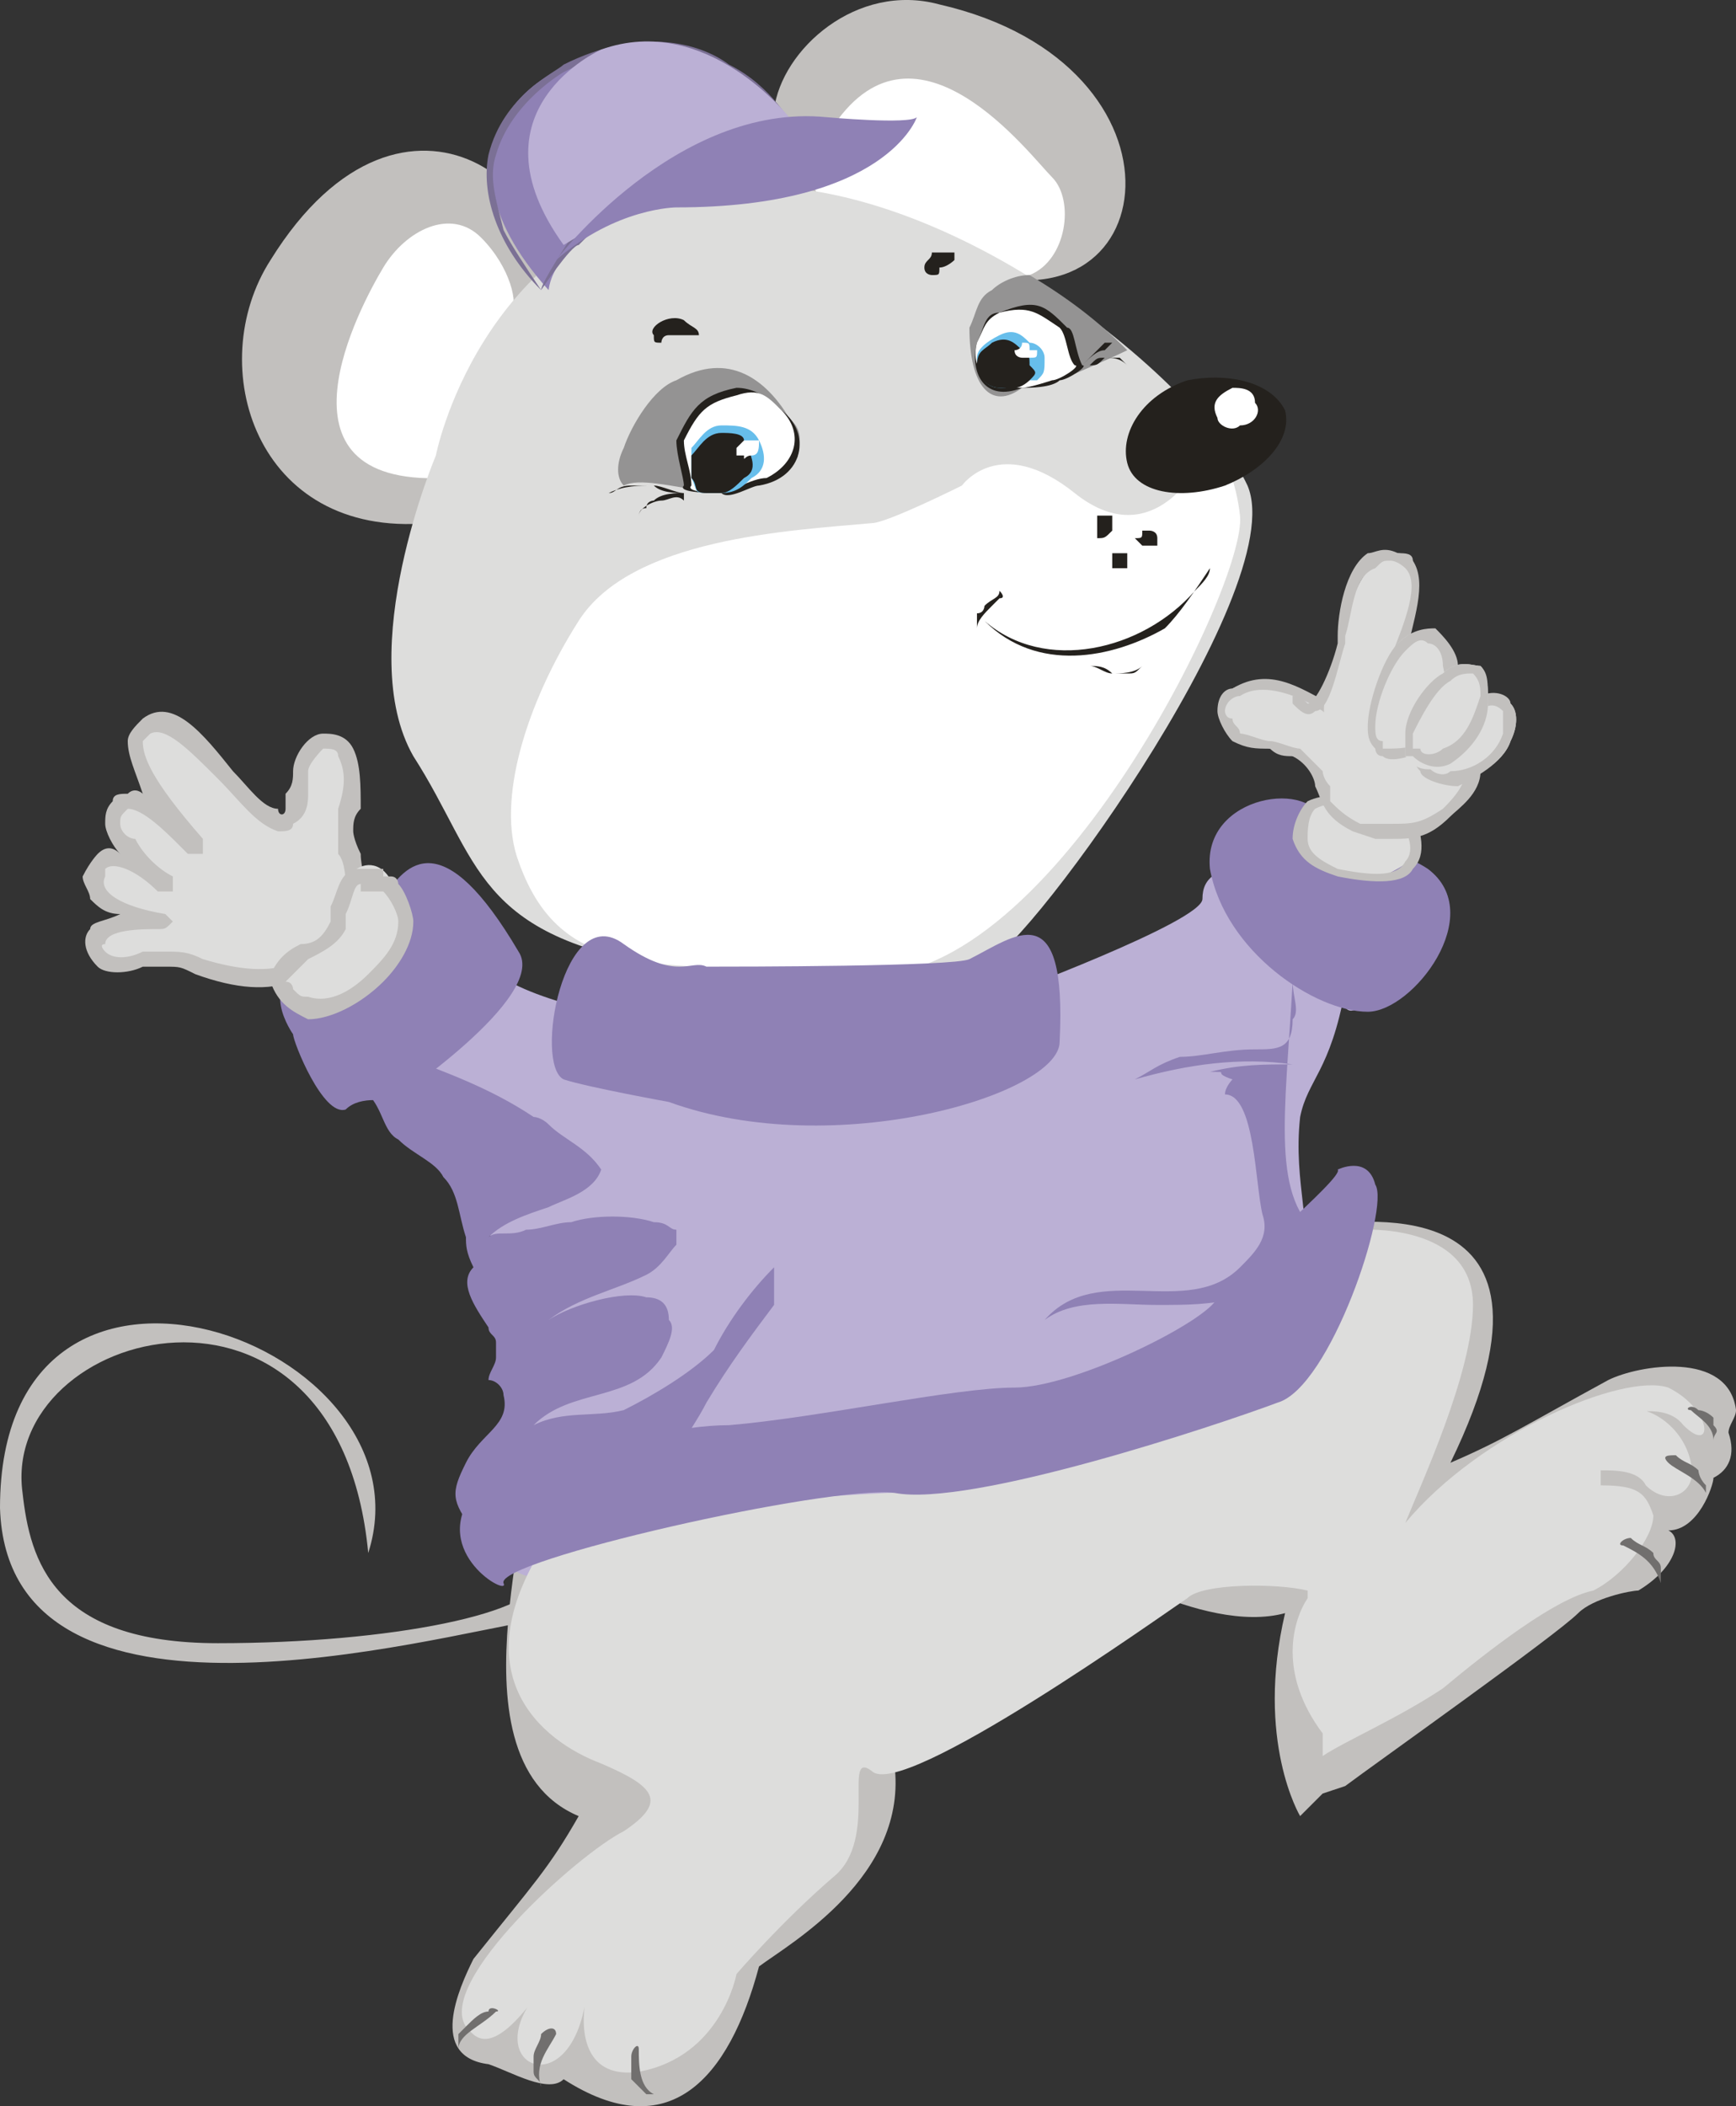 <?xml version="1.0" encoding="utf-8"?>
<!-- Generator: Adobe Illustrator 13.0.0, SVG Export Plug-In . SVG Version: 6.00 Build 14948)  -->
<svg version="1.2" baseProfile="tiny" id="Layer_1" xmlns="http://www.w3.org/2000/svg" xmlns:xlink="http://www.w3.org/1999/xlink"
	 x="0px" y="0px" width="168.378px" height="204.227px" viewBox="0 0 168.378 204.227" xml:space="preserve">
<rect x="0" y="0" width="168.378" height="204.227" fill="#333333" stroke="none"/>
<g>
	<path fill="#C2C0BE" d="M68.517,141.11c0,0,6.561,13.12,3.645,20.409c12.392-1.458,19.681,3.646,19.681,3.646
		s-1.459,1.458-2.188,2.187l-2.916,3.646c1.458,10.934-10.204,17.494-13.12,19.681c-2.915,10.934-8.747,17.494-18.951,10.934
		c-1.458,1.458-5.103-0.729-7.289-1.458c-5.832-0.729-2.916-7.288-1.458-10.203c5.831-7.289,7.289-8.747,10.205-13.851
		c-13.85-5.831-2.188-34.259-6.561-31.343C66.331,128.719,56.126,146.941,68.517,141.11L68.517,141.11z"/>
	<path fill="#C2C0BE" d="M52.482,152.772l-0.729,4.374C42.277,158.604,0.729,170.267,0,146.213c0-31.344,42.277-16.036,35.716,4.373
		C32.801,119.972,0,128.719,2.187,144.755c0.729,6.56,2.916,14.578,18.951,14.578C37.903,159.333,52.482,156.417,52.482,152.772
		L52.482,152.772z"/>
	<path fill="#C2C0BE" d="M118.812,136.008l-14.578,14.578c0,0,12.393,8.018,20.409,5.831c-2.915,12.392,1.458,19.681,1.458,19.681
		s1.458-1.458,2.188-2.187l2.188-0.729c2.915-2.188,20.408-14.579,22.596-16.766c1.458-1.458,5.104-2.188,5.831-2.188
		c3.646-2.187,4.374-5.103,2.916-5.831c2.916,0,4.373-4.374,4.373-5.103c1.458-0.729,2.188-2.188,1.458-4.373
		c0-0.729,0.729-1.458,0.729-2.188c-0.729-5.831-9.477-4.373-12.392-2.915c-8.019,4.373-10.205,5.831-15.308,8.019
		c13.85-28.428-11.662-22.596-11.662-23.325c0-2.187,5.104,24.783,1.458,20.41c0,0,0,0-0.729,0
		C126.832,135.279,121.728,135.279,118.812,136.008L118.812,136.008z"/>
	<path fill="#C2C0BE" d="M93.3,25.942c19.681,7.289,23.324-19.68-2.188-25.512c-8.019-2.187-15.308,4.374-16.036,10.205
		c0,5.103,0,8.018,2.187,8.018C79.451,19.382,93.3,25.942,93.3,25.942L93.3,25.942z"/>
	<path fill="#FFFFFF" d="M91.841,25.214c0.729,1.458,3.646,2.187,8.02,1.458c3.645-1.458,4.373-7.289,2.188-9.477
		c-2.188-2.187-13.12-16.765-21.139-5.103C72.891,23.756,91.841,23.756,91.841,25.214L91.841,25.214z"/>
	<path fill="#C2C0BE" d="M51.752,29.587C56.855,19.382,39.36,4.075,26.24,25.214c-6.561,10.205-1.458,26.97,15.307,25.512
		c9.477-1.458,5.832-16.036,5.832-16.036L51.752,29.587z"/>
	<path fill="#FFFFFF" d="M49.566,30.316c0.729-0.729,0-4.374-2.916-7.289c-2.915-2.916-7.289-0.729-9.476,2.916
		c-2.187,3.646-11.662,21.14,5.831,20.409C60.5,46.352,48.108,31.774,49.566,30.316L49.566,30.316z"/>
	<path fill="#DDDDDC" d="M95.512,93.183c2.187,1.458,29.86-35.898,25.485-46.102c-5.102-10.935-32.355-32.838-53.493-28.466
		c-21.138,4.374-25.228,25.55-25.228,25.55s-8.019,18.952-2.187,29.155c6.56,10.205,5.831,17.494,24.782,20.41
		c18.223,2.188,28.362-0.041,28.362-0.041L95.512,93.183z"/>
	<path fill="#949393" d="M109.335,33.96c-2.916-2.916-5.83-5.103-9.476-7.289c-1.458,0-2.916,0.729-3.646,1.458
		c-1.457,0.729-1.457,2.187-2.188,3.645c0,5.832,2.188,8.019,5.104,5.832c0.729-0.729,2.916,0,3.645-0.729
		C102.776,36.876,107.878,34.689,109.335,33.96L109.335,33.96z"/>
	<path fill="#BBB0D5" d="M96.945,96.646c0,0,19.682-7.289,19.682-9.476c0-2.188,1.457-2.916,5.103-3.646
		c3.646-0.729,4.373-1.458,9.476,3.646c7.289,8.747,3.158-0.009,3.888-0.738c1.457-3.646,4.86,0.738-0.972,8.755
		c-5.832,8.02-3.645-3.645-3.645-3.645s2.188-0.729,0,4.374c-1.458,8.018-3.645,8.747-4.374,12.392
		c-0.729,6.561,1.458,10.935,0,15.308c-2.915,6.561-0.729,11.662-11.662,13.85c-10.205,2.187-21.14,7.289-37.175,8.747
		c-16.765,1.457-24.054,5.102-25.512,6.56c-2.187,0.729-7.289-5.831-5.103-8.018l2.187-2.188c0,0,1.458-18.951,0-21.139
		c-2.187-2.187-5.831-10.205-12.391-16.036c-3.645-2.916-2.188,0.729-3.645-2.916c-1.458-4.373-5.103-8.018-3.645-8.018
		c4.373,0,11.662-8.747,9.476-8.747c-2.916,0.729,7.289-1.458,8.018,6.561C46.65,97.376,75.078,103.936,96.945,96.646L96.945,96.646
		z"/>
	<path fill="#DDDDDC" d="M131.932,119.243c0,0,10.935-0.729,10.935,7.289c0,6.56-5.103,17.492-6.561,21.138
		c7.289-8.746,21.138-14.578,25.512-13.12c4.373,2.187,4.373,6.561,1.458,3.645c-2.187-2.914-8.019,0-5.832-1.458
		c2.188-0.729,5.832,1.458,6.562,5.104c0.729,2.916-2.188,4.374-4.373,2.187c-0.729-1.457-2.916-1.457-4.375-1.457v1.457
		c3.646,0,4.375,0.729,5.104,2.916c0,2.188-2.916,5.831-5.831,7.289c-3.645,0.729-10.204,5.831-14.577,9.477
		c-4.375,2.916-9.477,5.103-11.664,6.561c0,0,0-0.729,0-2.187c-4.373-5.832-2.914-10.935-1.457-13.121v-0.729
		c-2.916-0.729-10.205-0.729-11.662,0.729c-2.188,1.458-27.698,19.681-30.614,16.766c-2.915-2.188,0.729,6.561-3.645,10.204
		c-5.103,4.374-9.476,9.478-9.476,9.478s-1.458,8.018-9.476,9.476c-5.103,0.729-5.831-3.645-5.103-7.289
		c-1.458,10.935-10.934,6.561-4.373-0.729c-5.103,7.289-6.561,4.374-7.29,3.645c-2.915-4.373,10.935-16.765,15.308-18.951
		c4.373-2.916,2.916-4.373-2.187-6.561c-5.831-2.188-13.85-8.747-5.103-21.867c5.103-2.188,18.951-3.646,32.801-4.373
		c13.119,0,31.343-8.019,31.343-8.019S135.578,121.43,131.932,119.243L131.932,119.243z"/>
	<path fill="#FFFFFF" d="M115.897,45.623c0,0-4.374,8.018-11.663,2.187S93.3,47.081,93.3,47.081s-7.289,3.645-8.747,3.645
		c-8.018,0.729-23.325,1.458-28.427,9.477c-5.103,8.019-8.019,17.493-5.832,23.324c4.374,12.393,14.578,9.477,32.801,10.935
		c18.224,2.187,37.902-37.903,37.175-44.464c-0.729-6.561-4.373-9.477-4.373-9.477S118.083,45.623,115.897,45.623L115.897,45.623z"
		/>
	<path fill="#8F81B5" d="M37.903,106.852c0,0,15.308-10.205,12.392-14.578c-7.289-12.392-10.934-8.747-13.12-5.103
		c0,2.187,2.916,3.645,0.729,5.103c-1.457,1.458-2.187,0.729-8.018,1.458c-5.103,1.457-1.458,6.561-1.458,6.561
		c0,0.729,2.916,8.019,5.103,7.289C34.988,106.122,37.903,106.852,37.903,106.852L37.903,106.852z"/>
	<path fill="#8F81B5" d="M128.289,79.882c-0.729-4.373-11.662-2.916-10.935,4.373c1.458,8.019,10.205,13.85,15.308,13.85
		c4.373,0,11.662-9.476,5.832-13.85c-4.373-2.915-5.066,0.851-6.523-0.607C130.511,82.19,131.205,83.526,128.289,79.882
		L128.289,79.882z"/>
	<path fill="#24211D" d="M94.757,60.93c0-0.729,0.729-1.457,1.459-2.187l0.729-0.729c0.729,0,0-0.729,0-0.729
		c0,0.729-0.729,0.729-1.458,1.458c0,0,0,0.729-0.729,0.729C94.757,60.201,94.757,60.201,94.757,60.93L94.757,60.93z"/>
	<path fill="#24211D" d="M109.335,44.895c0.729,2.915,5.104,3.646,9.477,2.188c3.645-1.458,6.561-4.374,5.831-7.289
		c-1.457-2.916-5.831-3.646-9.476-2.916C110.794,38.334,108.608,41.979,109.335,44.895L109.335,44.895z"/>
	<path fill="#24211D" d="M110.794,64.575c-0.729,0.729-2.188,0.729-2.916,0.729c-0.729-0.729-1.459-0.729-2.188-0.729
		c0-0.729,0,0,0,0c0.729,0,1.458,0.729,2.188,0.729c0.729,0,0.729,0,1.457,0C110.065,65.304,110.065,65.304,110.794,64.575
		L110.794,64.575z"/>
	<path fill="#24211D" d="M106.419,50.726L106.419,50.726c0,0.729,0,0.729,0,1.458c0.729,0,0.729,0,1.459-0.729l0,0
		c0-0.729,0-0.729,0-0.729s0,0,0-0.729c-0.729,0-0.729,0-0.729,0h-0.729C106.419,50.726,106.419,50.726,106.419,50.726
		L106.419,50.726z"/>
	<path fill="#24211D" d="M107.878,53.641c0,0,0,0,0,0.729c0,0,0,0,0,0.729c0.729,0,1.457,0,1.457,0c0-0.729,0-0.729,0-0.729v-0.729
		l0,0c-0.729,0-0.729,0-0.729,0S108.608,53.641,107.878,53.641L107.878,53.641L107.878,53.641z"/>
	<path fill="#24211D" d="M110.794,51.454c0,0.729,0,0.729-0.729,0.729c0.729,0.729,0.729,0.729,0.729,0.729c0.729,0,0.729,0,1.457,0
		c0,0,0,0,0-0.729l0,0c0-0.729-0.729-0.729-0.729-0.729l0,0H110.794L110.794,51.454L110.794,51.454z"/>
	<path fill="#24211D" d="M115.897,57.285c0.729-0.729,1.457-1.457,1.457-2.188c-1.457,2.188-2.915,4.374-4.373,5.831
		c-5.103,2.916-12.392,4.374-17.494-0.729C101.319,65.304,110.794,63.117,115.897,57.285L115.897,57.285z"/>
	<path fill="#24211D" d="M107.878,33.231L107.878,33.231c-0.729,0-0.729,0-0.729,0c-0.729,0.729-1.458,1.458-2.187,2.188l0,0
		c0.729-0.729,1.457-1.458,2.187-1.458L107.878,33.231L107.878,33.231z"/>
	<path fill="#FFFFFF" d="M118.083,40.521c-0.729-1.458,0-2.187,1.457-2.915c0.729,0,2.188,0,2.188,1.457
		c0.729,0.729,0,2.188-1.458,2.188C119.542,41.979,118.083,41.25,118.083,40.521L118.083,40.521z"/>
	<path fill="#24211D" d="M104.962,35.418c-0.729-1.458-0.729-3.646-1.457-3.646c-2.188-2.187-2.916-2.916-6.562-1.458
		c-1.458,0-1.458,1.458-2.187,2.916c-0.729,2.916,0.729,5.831,4.373,4.374c0.729,0,2.916,0,3.645-0.729
		C103.505,36.876,105.692,35.418,104.962,35.418L104.962,35.418z"/>
	<path fill="#FFFFFF" d="M104.234,35.418c-0.729-0.729-0.729-2.916-1.458-3.646c-2.187-1.458-2.915-2.187-5.831-1.458
		c-1.458,0.729-1.458,1.458-2.188,2.916c-0.729,2.916,1.459,4.374,4.373,4.374c0.729,0,2.916-0.729,2.916-0.729
		C102.776,36.876,104.962,35.418,104.234,35.418L104.234,35.418z"/>
	<path fill="#67BEEB" d="M99.13,36.876c-0.729,0.729-1.457,0.729-2.187,0.729c-1.458,0-2.187-1.458-2.187-2.916
		c0-0.729,0.729-1.458,2.187-2.187c1.458-0.729,2.187,0,2.916,0.729c0.729,0,1.458,0.729,1.458,1.458c0,1.458,0,1.458-0.729,2.188
		C100.589,36.876,99.861,36.876,99.13,36.876L99.13,36.876z"/>
	<path fill="#24211D" d="M98.403,37.605h-1.458c-1.458,0-2.188-1.458-2.188-2.187c0-1.458,0.729-1.458,1.459-2.188
		c1.457-0.729,2.187,0,2.914,0.729c0.729,0,0.729,0.729,0.729,1.458c0.729,0.729,0.729,0.729,0,1.458
		C99.861,36.876,99.13,37.605,98.403,37.605L98.403,37.605z"/>
	<path fill="#FFFFFF" d="M99.861,34.689h-0.729c0,0-0.729,0-0.729-0.729c0,0,0.729,0,0.729-0.729c0.729,0,0.729,0,0.729,0.729h0.729
		C100.589,34.689,100.589,34.689,99.861,34.689C100.589,34.689,99.861,34.689,99.861,34.689L99.861,34.689z"/>
	<path fill="#24211D" d="M109.335,35.418c-0.729-0.729-1.457-0.729-2.187-0.729c-0.729,0.729-0.729,0.729-1.458,0.729l0,0
		c0.729-0.729,0.729-0.729,1.458-0.729s0.729,0,1.458,0L109.335,35.418L109.335,35.418z"/>
	<path fill="#949393" d="M77.264,44.165c0.729-2.188,0-2.915-0.729-3.646c-2.187-3.645-5.831-6.56-10.934-3.645
		c-2.187,0.729-4.374,4.374-5.103,6.561c-0.729,1.458-0.729,2.915,0,3.646c1.458-0.729,4.373,0,8.747,0.729
		c1.458-0.729,4.373-0.729,5.103-1.458C75.078,46.352,77.994,44.165,77.264,44.165L77.264,44.165z"/>
	<path fill="#24211D" d="M66.331,47.081c0-0.729-0.729-2.916-0.729-4.374c1.458-2.915,2.187-4.373,5.831-5.103
		c1.458,0,2.916,0.729,4.373,2.188c2.916,2.187,2.188,6.56-2.187,7.289c-0.729,0-2.915,1.458-3.645,0.729
		C69.247,47.81,65.602,47.81,66.331,47.081L66.331,47.081z"/>
	<path fill="#FFFFFF" d="M67.06,47.081c0-1.458-0.729-2.916-0.729-4.374c1.458-2.915,2.187-3.646,5.103-4.373
		c2.187-0.729,2.916,0,4.373,1.458c2.188,2.187,1.458,5.103-1.457,6.56c-1.458,0-3.645,1.458-4.374,1.458
		C69.975,47.81,66.331,47.81,67.06,47.081L67.06,47.081z"/>
	<path fill="#67BEEB" d="M69.975,47.81c1.458,0,2.187-0.729,2.916-1.458c1.458-0.729,1.458-2.187,0.729-3.645
		c-0.729-1.457-2.187-1.457-3.645-1.457s-2.187,1.457-2.915,2.187c0,0.729,0,2.188,0,2.915c0.729,1.458,0,1.458,2.187,1.458
		C68.517,47.81,69.975,47.81,69.975,47.81L69.975,47.81z"/>
	<path fill="#24211D" d="M69.975,47.81c0.729,0,1.458-0.729,2.187-1.458c1.458-0.729,0.729-2.187,0-3.645
		c0-0.729-1.457-0.729-2.187-0.729c-1.458,0-2.187,1.458-2.915,2.188c0,0.729,0,1.458,0,2.187c0.729,0.729,0,1.458,1.457,1.458
		H69.975L69.975,47.81z"/>
	<path fill="#FFFFFF" d="M72.891,44.165L72.891,44.165c0.729,0,0.729-0.729,0.729-1.458c-0.729,0-0.729,0-1.458,0
		c0,0,0,0-0.729,0.729v0.729c0.729,0,0,0,0.729,0C72.162,44.895,72.162,44.165,72.891,44.165L72.891,44.165z"/>
	<path fill="#24211D" d="M63.416,32.503c-0.729-0.729,1.457-2.188,2.915-1.458c0.729,0.729,1.458,0.729,1.458,1.458
		c-0.729,0-1.458,0-2.187,0c0,0,0,0-0.729,0s-0.729,0.729-0.729,0.729C63.416,33.231,63.416,33.231,63.416,32.503L63.416,32.503z"/>
	<path fill="#24211D" d="M61.958,49.996c0-0.729,1.458-1.457,2.187-1.457s1.458-0.729,2.187,0V47.81c-0.729,0-2.187,0-2.915,0.729
		c0,0-0.729,0-0.729,0.729C61.958,49.268,61.958,49.996,61.958,49.996L61.958,49.996z"/>
	<path fill="#24211D" d="M59.042,47.81c1.458-0.729,2.916-0.729,4.374-0.729c0.729,0.729,2.187,0.729,2.915,0.729c0,0,0.729,0,0,0
		s-2.187-0.729-2.915-0.729c-0.729,0-1.458,0-2.188,0C59.771,47.081,59.771,47.81,59.042,47.81L59.042,47.81z"/>
	<path fill="#8F81B5" d="M45.921,148.399c0-1.458-0.729-2.187,0-2.916c0-0.729,0.729-0.729,2.187-0.729c2.187-0.729,5.103,0,7.289,0
		c3.645,0,5.831-0.729,8.747-2.188c0-0.729,0-0.729,0.729-0.729c1.458-2.188,2.916-4.373,3.645-5.831
		c2.188-3.646,4.374-6.562,6.561-9.476c0-0.729,0-2.188,0-3.646l0,0c-2.187,2.188-4.373,5.104-5.831,8.018
		c-2.187,2.188-5.831,4.374-8.747,5.831c-2.916,0.729-5.831,0-8.747,1.458l0,0c3.645-3.645,9.476-2.187,12.392-6.56
		c0.729-1.458,1.458-2.916,0.729-3.646c0-1.457-0.729-2.188-2.187-2.188c-2.187-0.729-7.289,0.729-9.476,2.188l0,0
		c2.916-2.188,6.561-2.915,9.476-4.373c1.458-0.729,2.187-2.188,2.916-2.916c0-0.729,0-0.729,0-1.457
		c-0.729,0-0.729-0.729-2.187-0.729c-2.188-0.729-5.832-0.729-8.019,0c-1.458,0-2.915,0.729-4.373,0.729
		c-1.458,0.729-2.916,0-3.645,0.729l0,0l0,0l0,0c1.457-1.458,3.645-2.187,5.831-2.916c1.458-0.729,4.373-1.457,5.103-3.645
		c-1.458-2.188-3.645-2.915-5.103-4.373c-0.729-0.729-1.458-0.729-1.458-0.729c-4.373-2.916-8.747-4.374-12.392-5.832
		c0,0,0,0,0,0.729c0,0.729-0.729,2.187-1.458,2.187c-0.729,0.729-0.729,0.729-1.457,0.729c-0.729-0.729-0.729-1.457-1.458-1.457
		c0-0.729-0.729-1.458-1.458-2.188c0.729,1.458,1.458,2.188,2.187,3.646c1.458,1.458,1.458,3.645,2.916,4.374
		c1.458,1.458,3.645,2.187,4.373,3.645c1.458,1.458,1.458,3.646,2.187,5.831c0,0.729,0,1.458,0.729,2.916l0,0l0,0
		c-1.458,1.458,0,3.646,1.458,5.831c0,0.729,0.729,0.729,0.729,1.458c0,0,0,0.729,0,1.458c0,0.729-0.729,1.457-0.729,2.187
		c0.729,0,1.457,0.729,1.457,1.458c0.729,2.915-2.187,3.646-3.645,6.561C43.735,144.755,43.735,145.483,45.921,148.399
		L45.921,148.399z"/>
	<path fill="#8F81B5" d="M114.439,102.478c-2.188,0.729-2.916,1.458-4.374,2.188c5.103-1.458,10.205-2.188,15.308-1.458
		c-2.916,0-5.103,0-8.019,0.729c2.188,0,0,0,2.188,0.729c0,0-0.729,0.729-0.729,1.457c2.916,0,2.916,8.747,3.646,11.663
		c0.729,2.187-0.729,3.645-2.188,5.103c-5.104,5.104-13.85-0.729-18.951,5.104c2.915-2.188,7.289-1.458,10.934-1.458
		c2.916,0,5.103,0,8.019-0.729c2.916,0,9.476-2.915,8.019-5.831c-5.103-3.645-3.646-11.662-2.916-24.783l0,0
		c0,1.458,0.729,2.916,0,3.646c0,2.916-1.457,2.916-3.645,2.916C118.812,101.749,116.625,102.478,114.439,102.478L114.439,102.478z"
		/>
	<path fill="#8F81B5" d="M45.921,144.755c0,0,15.307-6.562,24.783-6.562c8.746-0.729,21.867-3.645,27.698-3.645
		s18.951-6.56,19.682-8.747c0.729-2.187,12.392-11.662,11.662-12.392c0,0,2.916-1.457,3.645,1.458
		c1.458,2.187-4.373,19.681-9.477,21.139c-5.83,2.187-29.886,10.205-37.175,8.747c-6.56-0.729-38.632,6.56-37.903,8.747
		C49.566,154.959,41.547,150.586,45.921,144.755L45.921,144.755z"/>
	<path fill="#8F81B5" d="M73.62,13.551c0,0-5.831-10.934-16.765-7.289c-2.916-0.729-16.765,7.289-3.645,21.867
		c0.729-5.832,12.392-10.205,16.765-12.393C74.349,14.281,73.62,13.551,73.62,13.551L73.62,13.551z"/>
	<path fill="#24211D" d="M89.656,25.942c0,0.729,0.729,0.729,0.729,0.729c0.729,0,0.729,0,0.729-0.729
		c0.729,0,1.458-0.729,1.458-0.729c0-0.729,0-0.729,0-0.729s-0.729,0-1.458,0c0,0,0,0-0.729,0
		C90.384,25.214,89.656,25.214,89.656,25.942L89.656,25.942L89.656,25.942z"/>
	<path fill="#7B7095" d="M70.705,6.262c4.373,2.188,5.831,5.831,6.56,5.831l0,0c0,1.458-0.729,2.188-0.729,2.188
		c-0.729,0.729-0.729,0-1.458,0l0,0c-0.729,0-10.205,4.373-16.036,6.561l-2.915,2.916c-0.729,0-3.645,4.374-3.645,4.374
		c0,0.729,0,0.729,0,0.729s0,0,0-0.729c-4.374-4.374-5.832-9.476-5.103-13.121c1.457-5.831,6.56-8.018,7.289-8.747
		C61.958,2.617,67.789,4.075,70.705,6.262L70.705,6.262z M70.705,6.991L70.705,6.991c-5.103-2.916-10.205-2.916-16.036,0
		c0,0-5.103,2.916-6.561,8.018c-0.729,2.187,0,4.374,0.729,7.289c0.729,1.458,2.188,3.645,3.646,5.832
		c0-0.729,2.915-5.104,2.915-5.104l0,0l3.645-2.187l0,0c5.831-2.916,16.036-7.289,16.036-7.289h0.729c0,0.729,0,0.729,0,0.729
		s0.729-0.729,0.729-2.188C75.806,12.093,74.349,9.178,70.705,6.991L70.705,6.991z M75.078,14.281L75.078,14.281L75.078,14.281
		L75.078,14.281L75.078,14.281z"/>
	<path fill="#BBB0D5" d="M76.536,11.365c0,0-8.019-10.205-18.223-6.561c0,0-13.121,5.831-3.645,18.952c0,0,13.12-8.019,17.493-9.476
		C77.264,12.093,76.536,11.365,76.536,11.365L76.536,11.365z"/>
	<path fill="#8F81B5" d="M88.927,11.365c0,0-2.916,8.746-23.325,8.746c0,0-5.831,0-11.663,5.104c0,0,11.663-15.307,26.241-13.85
		C80.18,11.365,88.198,12.093,88.927,11.365L88.927,11.365z"/>
	<path fill="#DDDDDC" d="M135.578,79.882c1.457,0.729,1.457,2.187,1.457,2.916c0,0.729-1.457,1.457-2.914,2.187
		c-2.188,0.729-5.104,0-6.562-1.458c-1.458-0.729-1.458-2.916-1.458-3.645l0,0c0-0.729,0.95-2.058,2.409-2.058l1.182,0.506
		C131.878,77.601,134.121,78.424,135.578,79.882L135.578,79.882z"/>
	<path fill="#C2C0BE" d="M133.39,77.695v0.729c0,0.729,0,0.729-0.729,0.729c-2.188-1.458-3.646-1.458-5.104-0.729
		c-0.729,0.729-0.729,2.187-0.729,2.916c0,1.458,1.457,2.187,2.914,2.915c3.646,0.729,5.832,0.729,6.562-0.729
		c0.729-0.729,0.729-2.187-0.729-4.373c0-0.729,0-0.729,0.729-0.729c0-0.729,0,0,0.729,0c0.729,2.187,1.457,4.374,0,5.831
		c-0.729,1.458-3.646,1.458-7.289,0.729c-2.188-0.729-3.646-1.458-4.373-3.645c0-1.458,0.729-2.916,1.457-3.646
		C128.289,76.966,130.475,76.966,133.39,77.695L133.39,77.695z"/>
	<path fill="#DDDDDC" d="M119.542,66.762c4.373-2.187,8.018,1.458,10.934,2.915c2.915,1.458,6.561,0.729,10.204,2.188
		c1.458,0.729,2.187,1.457,2.187,2.915s-1.457,2.915-2.187,3.645c-2.915,2.187-4.373,2.187-7.289,2.187l-2.187-0.729
		c-4.373-1.458-1.459-5.103-5.832-6.561c-1.457-0.729-3.645-0.729-5.103-2.188C118.083,70.406,118.083,68.22,119.542,66.762
		L119.542,66.762z"/>
	<path fill="#C2C0BE" d="M119.542,66.762c3.645-2.187,6.56,0,9.476,1.458c0.729,0,1.458,0.729,2.187,0.729
		c1.459,0.729,2.916,0.729,4.373,1.458c1.459,0,3.646,0.729,5.104,1.458h0.729c0.729,0.729,1.457,0.729,2.188,2.915
		c0,2.187-2.188,3.645-2.916,4.373c-2.188,2.188-3.645,2.188-5.831,2.188h-1.458l0,0l-2.188-0.729
		c-2.916-1.456-2.916-2.914-3.645-4.372c0-0.729-0.729-2.188-2.188-2.916c-0.729,0-1.457,0-2.187-0.729
		c-1.458,0-2.188,0-3.646-0.729c-0.729-0.729-1.457-2.188-1.457-2.916C118.083,67.49,118.812,66.762,119.542,66.762L119.542,66.762z
		 M139.951,78.424L139.951,78.424c0.729-0.729,2.188-2.188,2.188-3.646s0-1.458-1.458-2.187h-0.729
		c-2.916-1.458-6.561-1.458-9.476-2.187c-0.729-0.729-1.458-0.729-2.188-1.458c-2.187-1.458-5.83-2.916-8.018-1.458
		c-0.729,0-1.458,0.729-1.458,1.458c0,0,0,0.729,0.729,0.729c0,0.729,0.729,0.729,0.729,1.458c0.729,0,2.188,0.729,2.916,0.729
		s2.188,0.729,2.915,0.729c0.729,0.729,1.458,1.458,2.187,2.187c0,0,0,0.729,0.729,1.458c0,0.729,0,0.729,0,1.458
		c0.729,0.729,1.458,1.458,2.915,2.188h1.458h1.458C137.035,79.882,137.764,79.882,139.951,78.424L139.951,78.424z"/>
	<path fill="#DDDDDC" d="M131.205,73.321c0.729,0.729,3.645-6.56,4.373-10.203c1.457-3.646,2.188-6.562,1.457-8.747
		c0,0-0.729-0.729-1.457-0.729c-0.729,0-1.457,0-1.457,0.729c-2.188,0.729-2.916,3.645-3.646,5.831v0.729
		C130.475,63.117,125.373,70.406,131.205,73.321L131.205,73.321z"/>
	<path fill="#C2C0BE" d="M135.578,53.641c0.729,0,1.457,0,1.457,0.729c1.459,2.187,0,5.831-0.729,9.476
		c-0.729,2.916-2.188,6.562-1.458,7.289c0.729,0,0.729,0,0.729,0.729c-0.729,0-0.729,0-0.729,0c-2.187-1.458-0.729-4.374,0-8.02
		c1.458-3.645,2.916-7.289,1.458-8.747c0,0-0.729-0.729-1.458-0.729s-0.729,0-1.458,0.729c-2.188,0.729-2.188,4.374-2.915,6.562
		v0.729c-0.729,2.188-1.458,6.562-2.916,6.562c-0.729,0.729-1.458,0-2.187-0.729c0-0.729,0-0.729,0-0.729c0.729,0,0.729,0,0.729,0
		c0.729,0.729,0.729,0.729,0.729,0.729c0.729,0,2.188-2.916,2.916-5.832v-0.729c0-2.188,0.729-6.562,2.916-8.02
		C133.39,53.641,134.121,52.912,135.578,53.641L135.578,53.641z"/>
	<path fill="#DDDDDC" d="M143.595,67.49c1.458,0,2.188,0.729,2.914,0.729c0.729,0.729,0.729,2.188,0,3.646
		c-0.729,2.187-3.645,3.645-5.83,4.372c-0.729,0-2.915,0-3.645-1.458l0,0c0-0.729,0-1.458,0.729-2.187c0,0,0,0,0-0.729
		C138.494,70.406,141.41,68.22,143.595,67.49L143.595,67.49z"/>
	<path fill="#DDDDDC" d="M139.221,61.659c0.729,0,1.458,1.458,2.188,2.916c0,2.915-1.459,6.56-2.916,8.018
		c-1.459,0.729-3.646,1.458-4.373,0.729c-0.729,0-0.729,0-1.459-0.729c0-0.729,0-0.729,0-1.458c0,0,0,0,0-0.729l0,0
		c0-2.188,1.459-5.831,2.916-8.02C137.035,60.93,138.494,60.93,139.221,61.659L139.221,61.659z"/>
	<path fill="#C2C0BE" d="M143.595,67.49c1.458-0.729,2.914,0,2.914,0.729c0.729,0.729,0.729,2.188,0,3.646
		c-0.729,2.187-3.645,3.645-5.102,4.372c-1.457,0-3.645-0.729-3.645-1.458l0,0c-0.729-0.729-0.729-1.458,0-2.187
		c0-0.729,0-0.729,0-0.729C138.494,70.406,141.41,68.22,143.595,67.49L143.595,67.49z M145.783,71.135L145.783,71.135
		c0-0.729,0-1.458,0-2.187c-0.729-0.729-1.459-0.729-2.188,0c-1.458,0-4.374,2.187-5.104,3.645l0,0c0,0.729-0.729,1.458,0,1.458l0,0
		c0,0.729,1.459,1.458,2.188,0.729C142.867,74.779,145.053,73.321,145.783,71.135L145.783,71.135z"/>
	<path fill="none" d="M133.39,70.406c-0.729-2.188,0.729-5.831,2.916-7.289c2.188-2.916,4.373-1.458,4.373,1.458
		c0,2.915-0.729,5.831-2.915,7.289C136.306,73.321,132.662,73.321,133.39,70.406"/>
	<path fill="#C2C0BE" d="M139.221,60.93c0.729,0.729,2.188,2.188,2.188,3.646c0,2.915-1.459,5.831-2.916,8.018
		c-1.459,0.729-3.646,1.458-4.373,0.729c-0.729,0-0.729-0.729-0.729-0.729c-0.729-0.729-0.729-1.458-0.729-2.187l0,0l0,0
		c0-2.188,1.459-6.562,2.916-8.02S138.494,60.93,139.221,60.93L139.221,60.93z M137.764,71.865L137.764,71.865
		c1.457-1.458,2.915-4.374,2.187-7.289c0-1.458-0.729-2.188-1.457-2.188c-0.729-0.729-1.459,0-2.188,0.729
		c-1.458,1.458-2.916,5.103-2.916,7.289l0,0c0,0,0.729,0,0,0c0,0.729,0,1.457,0.729,1.457v0.729
		C135.578,72.593,137.035,72.593,137.764,71.865L137.764,71.865z"/>
	<path fill="#DDDDDC" d="M143.595,64.575c0.729,0.729,0.729,2.187,0.729,3.645c0,2.188-1.457,4.373-3.645,5.831
		c-1.458,0.729-2.915,0.729-3.645,0s-0.729-0.729-0.729-0.729c0-0.729,0-1.457,0-2.188l0,0c0-2.187,2.187-5.103,3.646-5.831
		C141.41,63.846,142.867,64.575,143.595,64.575L143.595,64.575z"/>
	<path fill="none" d="M137.035,71.135c0-2.187,2.188-4.373,3.646-5.831c2.187-1.458,3.646,0,2.916,2.188
		c0,2.187-1.458,4.374-2.916,5.831C138.494,74.051,136.306,73.321,137.035,71.135"/>
	<path fill="#C2C0BE" d="M143.595,64.575c0.729,0.729,0.729,1.457,0.729,3.645s-1.457,4.373-3.645,5.831
		c-1.458,0.729-2.915,0-3.645-0.729h-0.729c0-0.729,0-1.457,0-2.188l0,0c0-2.187,2.187-5.103,3.646-5.831
		C141.41,63.846,142.867,64.575,143.595,64.575L143.595,64.575z M143.595,67.49L143.595,67.49c0-0.729,0-1.458-0.729-2.188
		c-0.729,0-1.457,0-2.188,0.729c-1.458,0.729-2.915,3.645-3.645,5.103l0,0c0,0.729,0,1.458,0,1.458h0.729
		c0,0.729,1.457,0.729,2.188,0C142.137,71.865,142.867,69.677,143.595,67.49L143.595,67.49z"/>
	<path fill="#8F81B5" d="M64.873,106.852c16.036,5.831,37.903-0.729,37.903-5.831c0.729-14.578-4.373-10.205-8.747-8.019
		c-1.457,0.729-22.596,0.729-25.512,0.729c-1.457-0.729-2.915,1.457-8.018-2.188c-5.831-4.373-8.747,11.663-5.831,13.121
		C56.855,105.394,64.873,106.852,64.873,106.852L64.873,106.852z"/>
	<path fill="#FFFFFF" d="M32.072,86.442c0-0.729,0.729,0.729,0.729,1.457c-2.188,5.832-6.561,7.289-13.121,5.104
		c-1.458-0.729-2.187-0.729-3.644-0.729c-0.729,0-1.458,0-2.187,0c-1.458,0-2.916,0.729-3.645,0c0-0.729-0.729-0.729,0-1.458
		c0-0.729,3.645-0.729,5.103-0.729c0.729,0,0.729,0,0.729-0.729v-0.729c-4.374-0.729-6.56-2.188-6.56-3.646
		c0.729-0.729,0.729-0.729,0.729-1.458c0.729,0,2.187,0.729,5.103,2.188v0.729l0,0c0.729,0,1.458,0,1.458-0.729v-0.729l0,0l0,0
		c-1.458-0.729-2.916-2.187-4.374-3.645c0-0.729-0.729-1.458-0.729-1.458c0-0.729,0-1.458,0-1.458c0.729,0,0.729-0.729,0.729-0.729
		c1.458,0,3.645,2.915,5.102,3.646l0.729,1.458c0.729,0,0.729,0,1.458,0c0-0.729,0-1.458,0-1.458
		c-5.831-5.831-5.831-8.747-5.831-9.477c0,0,0-0.729,0.729-0.729c1.458-1.458,3.645,0.729,6.56,4.374
		c1.458,2.187,3.645,4.373,5.103,4.373c1.458,0.729,2.187,0,2.187,0c0.729-0.729,0.729-2.188,1.458-2.916c0-0.729,0-1.457,0-2.188
		c0-1.458,0.729-2.187,1.458-2.187s0.729,0,1.458,0.729c0.729,0.729,0.729,2.916,0,4.374c0,0.729,0,1.458,0,2.188
		c0,0.729,0,1.458,0,2.916c0.729,0.729,0.729,2.187,0.729,2.915C32.801,85.713,32.072,85.713,32.072,86.442L32.072,86.442z"/>
	<path fill="#DDDDDC" d="M33.53,88.629c0.729-1.458,0-6.562,0-8.02c0-2.187,1.458-5.831,0-7.289
		c-1.458-2.914-3.645-0.729-4.373,1.458c-0.729,2.188,0.729,5.104-2.188,5.104c-3.645-0.729-8.747-11.662-12.391-9.476
		c-3.645,2.914,2.916,10.203,4.374,11.661c-1.458-1.458-5.831-6.56-7.289-3.645c-2.187,2.187,2.916,6.561,4.374,7.289
		c-1.458-0.729-6.56-4.373-6.56-0.729c-0.729,2.915,4.373,4.373,6.56,4.373c-2.187,0-8.747,0-5.832,3.646
		c0.729,1.458,4.374,0,5.832,0s2.187,0,3.644,0.729C26.241,95.918,30.614,95.188,33.53,88.629L33.53,88.629z"/>
	<path fill="none" d="M33.53,88.629c0.729-1.458,0-6.562,0-8.02c0-2.187,1.458-5.831,0-7.289c-1.458-2.914-3.645-0.729-4.373,1.458
		c-0.729,2.188,0.729,5.104-2.188,5.104c-3.645-0.729-8.747-11.662-12.391-9.476c-3.645,2.914,2.916,10.203,4.374,11.661
		c-1.458-1.458-5.831-6.56-7.289-3.645c-2.187,2.187,2.916,6.561,4.374,7.289c-1.458-0.729-6.56-4.373-6.56-0.729
		c-0.729,2.915,4.373,4.373,6.56,4.373c-2.187,0-8.747,0-5.832,3.646c0.729,1.458,4.374,0,5.832,0s2.187,0,3.644,0.729
		C26.241,95.918,30.614,95.188,33.53,88.629L33.53,88.629z"/>
	<path fill="#C2C0BE" d="M34.258,88.629c0-0.729,0-0.729-0.729-1.458c0,0-0.729,0-0.729,0.729
		c-2.188,5.832-5.832,7.289-13.121,5.104c-1.458-0.729-2.187-0.729-3.644-0.729c-0.729,0-1.458,0-2.187,0
		c-1.458,0.729-2.916,0.729-3.645,0c0,0-0.729-0.729,0-0.729c0-1.457,3.645-1.457,5.103-1.457c0.729,0,0.729,0,1.458-0.729
		l-0.729-0.729c-4.374-0.729-6.56-2.188-5.832-3.646c0-0.729,0-0.729,0-0.729c0.729-0.729,2.916,0,5.103,2.188h0.729l0,0h0.729
		c0-0.729,0-0.729,0-1.458l0,0l0,0c-1.458-0.729-2.916-2.187-3.645-3.645c-0.729,0-1.458-0.729-1.458-1.458
		c0-0.729,0-0.729,0.729-1.458l0,0c1.458,0,3.645,2.187,5.102,3.645l0.729,0.729c0.729,0,0.729,0,1.458,0c0-0.729,0-0.729,0-1.458
		c-5.102-5.831-5.831-8.019-5.831-9.476l0.729-0.729c1.458-0.729,3.645,1.458,6.56,4.374c2.187,2.188,3.645,4.373,5.831,5.102
		c0.729,0,1.458,0,1.458-0.729c1.458-0.729,1.458-2.187,1.458-2.916c0-0.729,0-1.457,0-2.187s1.458-2.188,1.458-2.188
		c0.729,0,1.458,0,1.458,0.729c0.729,1.458,0.729,2.916,0,5.103c0,0.729,0,1.458,0,2.187c0,0.729,0,1.458,0,2.188
		c0.729,0.729,0.729,2.915,0.729,2.915c-0.729,0.729,0,0.729,0,1.458c0,0,0.729,0,1.458,0c0.729-1.458,0-2.916,0-4.373
		c-0.729-1.458-0.729-2.188-0.729-2.188c0-0.729,0-1.456,0.729-2.187c0-2.187,0-4.373-0.729-5.831s-2.187-1.458-2.915-1.458
		c-1.458,0-2.916,2.188-2.916,3.646c0,0.729,0,1.458-0.729,2.187c0,0.729,0,1.458,0,1.458c0,0.729-0.729,0.729-0.729,0
		c-1.457,0-2.915-2.187-4.373-3.645c-2.916-3.646-5.831-7.289-8.747-5.104c-0.729,0.729-1.458,1.458-1.458,2.188
		c0,1.457,0.729,2.915,1.458,5.102c0,0-0.729-0.729-1.458,0c-0.729,0-1.458,0-1.458,0.729c-0.729,0.729-0.729,1.458-0.729,2.187
		c0,0.729,0.729,2.187,1.458,2.916c-0.729-0.729-1.458-0.729-2.187,0c0,0-0.729,0.729-1.458,2.187c0,0.729,0.729,1.458,0.729,2.188
		c0.729,0.729,1.458,1.458,2.916,1.458c-1.458,0.729-2.916,0.729-2.916,1.458c-0.729,0.729-0.729,2.187,0.729,3.645
		c0.729,0.729,2.916,0.729,4.373,0c0.729,0,1.458,0,2.187,0c1.458,0,1.458,0,2.916,0.729C26.969,97.376,31.343,95.188,34.258,88.629
		L34.258,88.629z"/>
	<path fill="#DDDDDC" d="M32.801,89.357c-0.729-5.831,5.102-8.018,5.831-1.458c1.458,6.562-2.187,6.562-4.374,8.02
		c-1.457,0.729-2.187,2.187-2.915,2.187c-0.729,0-5.103-1.458-4.374-2.916c1.458-1.457,3.645-2.915,3.645-3.645
		C31.343,90.815,32.072,90.815,32.801,89.357L32.801,89.357z"/>
	<path fill="#C2C0BE" d="M37.174,95.188c1.458-1.457,2.916-3.645,2.916-5.831c0-0.729-0.729-2.915-1.458-3.645
		c0,0,0-0.729-0.729-0.729c0,0,0,0-0.729,0l0,0c0-0.729,0-0.729,0-0.729c-1.458,0-2.187,0-2.916,0
		c-1.457,0.729-1.457,2.188-2.187,3.645c0,0.729,0,1.458,0,1.458c-0.729,1.458-1.458,2.188-2.915,2.188
		c-1.458,0.729-2.188,1.458-2.916,2.916c0,0.729,0,0.729,0,0.729c0.729,2.188,2.187,2.916,3.645,3.646
		C32.072,98.833,34.988,97.376,37.174,95.188L37.174,95.188z M34.988,86.442L34.988,86.442c0.729,0,0.729,0,0.729,0s0,0,0.729,0
		s0.729,0,0.729,0l0,0c0.729,0.729,1.458,2.188,1.458,2.915c0,2.188-1.458,3.646-2.916,5.104s-3.645,2.916-5.831,2.187
		c-0.729,0-0.729,0-1.458-0.729c0,0,0-0.729-0.729-0.729c0.729-0.729,1.458-1.457,2.187-2.187c1.458-0.729,2.916-1.458,3.645-2.915
		c0-0.729,0-0.729,0-1.458c0.729-1.458,0.729-2.916,1.458-2.916l0,0C34.988,85.713,34.988,85.713,34.988,86.442L34.988,86.442z"/>
	<path fill="#716F6E" d="M44.463,198.694c0-1.458,2.187-2.188,3.645-3.645c0.729,0-0.729-0.729-0.729,0
		c-0.729,0-1.458,0.729-2.188,1.457l-0.729,0.729C44.463,197.965,44.463,197.965,44.463,198.694L44.463,198.694z"/>
	<path fill="#716F6E" d="M52.482,202.339c-0.729-2.188,0.729-3.646,1.457-5.104c0-0.729-0.729-0.729-1.457,0
		c0,0.729-0.729,1.458-0.729,2.188c0,0.729,0,0.729,0,1.458C51.752,201.609,52.482,201.609,52.482,202.339L52.482,202.339z"/>
	<path fill="#716F6E" d="M63.416,203.067c-1.458-0.729-1.458-2.916-1.458-4.373c0-0.729-0.729,0-0.729,0.729
		c0,0.729,0,1.458,0,2.187c0.729,0.729,0.729,0.729,1.458,1.458L63.416,203.067L63.416,203.067z"/>
	<path fill="#716F6E" d="M161.089,153.502c-0.729-2.188-2.188-2.916-3.646-3.646c-0.729,0,0-0.729,0.729-0.729
		c0.729,0.729,1.459,0.729,2.188,1.458c0,0.729,0.729,0.729,0.729,1.458C161.089,152.044,161.089,152.772,161.089,153.502
		L161.089,153.502z"/>
	<path fill="#716F6E" d="M165.462,144.755c-0.729-1.458-2.916-2.188-3.646-2.916c-0.729-0.729,0-0.729,0.729-0.729
		c0.729,0.729,1.457,0.729,2.188,1.458c0,0,0,0.729,0.729,1.457V144.755L165.462,144.755z"/>
	<path fill="#716F6E" d="M166.191,139.652c0-1.458-1.457-2.187-2.188-2.916c-0.729,0,0-0.729,0.729,0c0,0,0.729,0,1.457,0.729v0.729
		C166.919,138.924,166.191,138.924,166.191,139.652L166.191,139.652z"/>
</g>
</svg>
